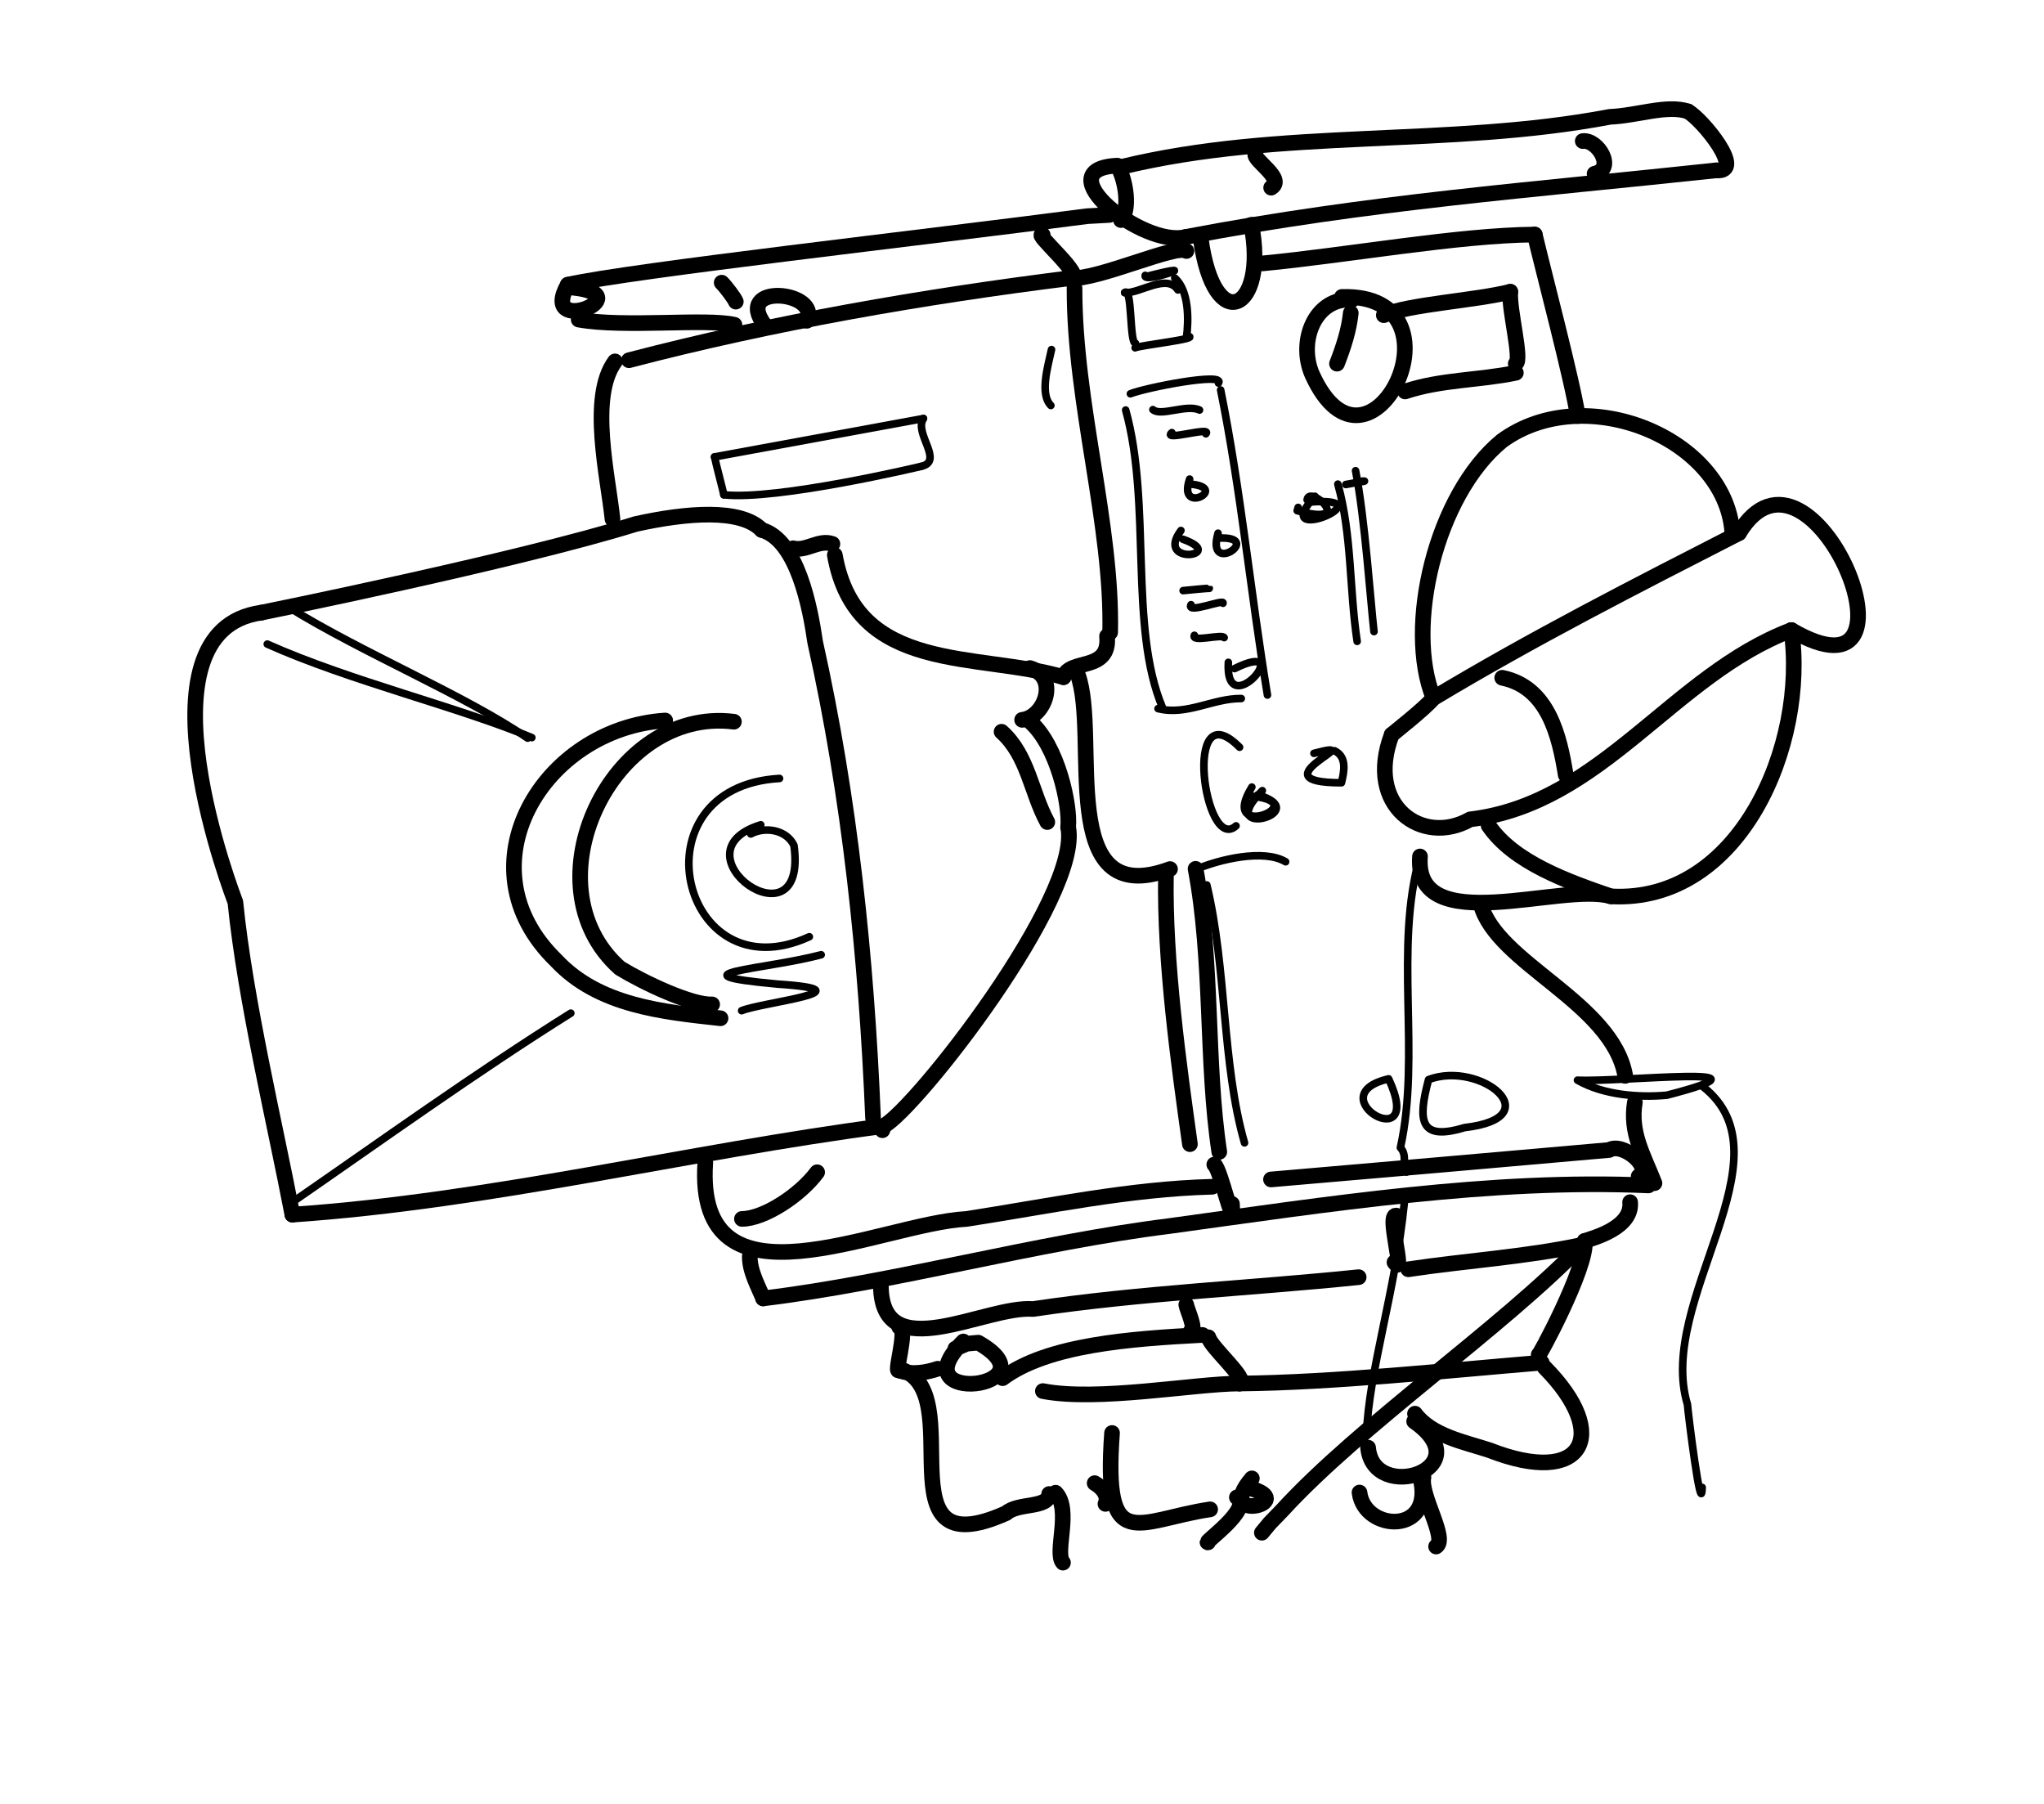 <?xml version="1.0" encoding="UTF-8" standalone="no"?>
<!-- Created by Ashley Blewer - This work is licensed under a Creative Commons Attribution 4.0 International License -->

<svg
   width="544"
   height="480"
   viewBox="0 0 143.933 127"
   version="1.1"
   id="svg2490"
   inkscape:version="1.2.2 (1:1.2.2+202212051552+b0a8486541)"
   sodipodi:docname="2012-imax-laser-4.svg"
   xmlns:inkscape="http://www.inkscape.org/namespaces/inkscape"
   xmlns:sodipodi="http://sodipodi.sourceforge.net/DTD/sodipodi-0.dtd"
   xmlns="http://www.w3.org/2000/svg"
   xmlns:svg="http://www.w3.org/2000/svg">
  <sodipodi:namedview
     id="namedview2492"
     pagecolor="#ffffff"
     bordercolor="#666666"
     borderopacity="1.0"
     inkscape:pageshadow="2"
     inkscape:pageopacity="0.0"
     inkscape:pagecheckerboard="0"
     inkscape:document-units="mm"
     showgrid="false"
     units="px"
     inkscape:zoom="0.90583674"
     inkscape:cx="337.25724"
     inkscape:cy="255.56482"
     inkscape:window-width="1846"
     inkscape:window-height="1136"
     inkscape:window-x="0"
     inkscape:window-y="0"
     inkscape:window-maximized="1"
     inkscape:current-layer="g12464"
     inkscape:showpageshadow="2"
     inkscape:deskcolor="#d1d1d1" />
  <defs
     id="defs2487" />
  <g
     inkscape:label="Layer 1"
     inkscape:groupmode="layer"
     id="layer1">
    <g
       id="g4731"
       transform="matrix(0.33,0,0,0.329,-241.789,1.731)"
       style="stroke-width:2.687">
      <g
         id="g104528"
         transform="matrix(1,0,0,-1,0,792)"
         style="stroke-width:2.687">
        <g
           id="g104530"
           style="stroke-width:2.687" />
      </g>
      <g
         id="g104996"
         transform="matrix(1,0,0,-1,0,792)"
         style="stroke-width:2.687">
        <g
           id="g104998"
           style="stroke-width:2.687" />
      </g>
      <g
         id="g28852"
         transform="matrix(1.07,0,0,1.072,779.912,-443.137)">
        <g
           id="g6718"
           transform="matrix(1.118,0,0,1.118,-549.131,-491.629)">
          <g
             id="g6395"
             transform="matrix(0.534,0,0,0.534,441.937,415.269)">
            <g
               id="g12464"
               transform="matrix(1.997,0,0,1.997,-81.875,-1570.54)">
              <g
                 id="g1772"
                 transform="matrix(1,0,0,-1,-19.614,710.071)">
                <path
                   d="m 113.492,-544.504 c -22.066,-3.031 -4.351,-48.465 -4.351,-48.465 1.636,-16.383 6.714,-37.527 9.535,-52.332"
                   style="fill:none;stroke:#000000;stroke-width:2.617;stroke-linecap:round;stroke-linejoin:round;stroke-miterlimit:10;stroke-dasharray:none;stroke-opacity:1"
                   id="path1774" />
              </g>
              <g
                 id="g1776"
                 transform="matrix(1,0,0,-1,-19.614,710.071)">
                <path
                   d="m 118.676,-645.301 c 33.304,2.297 66.051,10.512 98.875,14.824 l -0.18,-0.691"
                   style="fill:none;stroke:#000000;stroke-width:2.617;stroke-linecap:round;stroke-linejoin:round;stroke-miterlimit:10;stroke-dasharray:none;stroke-opacity:1"
                   id="path1778" />
              </g>
              <g
                 id="g1780"
                 transform="matrix(1,0,0,-1,-19.614,710.071)">
                <path
                   d="m 215.805,-629.137 c -1.102,26.809 -3.867,53.594 -9.688,79.715 -0.816,5.711 -2.972,17.047 -8.929,18.758"
                   style="fill:none;stroke:#000000;stroke-width:2.617;stroke-linecap:round;stroke-linejoin:round;stroke-miterlimit:10;stroke-dasharray:none;stroke-opacity:1"
                   id="path1782" />
              </g>
              <g
                 id="g1784"
                 transform="matrix(1,0,0,-1,-19.614,710.071)">
                <path
                   d="m 113.492,-544.504 c 0,0 42.746,8.652 62.602,14.832 8.59,1.91 17.625,2.621 21.094,-0.992"
                   style="fill:none;stroke:#000000;stroke-width:2.617;stroke-linecap:round;stroke-linejoin:round;stroke-miterlimit:10;stroke-dasharray:none;stroke-opacity:1"
                   id="path1786" />
              </g>
              <g
                 id="g1788"
                 transform="matrix(1,0,0,-1,-19.614,710.071)">
                <path
                   d="m 172.219,-528.852 c -0.711,7.008 -3.977,20.418 0.422,26.411"
                   style="fill:none;stroke:#000000;stroke-width:2.617;stroke-linecap:round;stroke-linejoin:round;stroke-miterlimit:10;stroke-dasharray:none;stroke-opacity:1"
                   id="path1790" />
              </g>
              <g
                 id="g1792"
                 transform="matrix(1,0,0,-1,-19.614,710.071)">
                <path
                   d="m 174.973,-502.246 c 24.136,6.316 49.222,10.664 73.812,13.742 l 0.387,-0.559"
                   style="fill:none;stroke:#000000;stroke-width:2.617;stroke-linecap:round;stroke-linejoin:round;stroke-miterlimit:10;stroke-dasharray:none;stroke-opacity:1"
                   id="path1794" />
              </g>
              <g
                 id="g1796"
                 transform="matrix(1,0,0,-1,-19.614,710.071)">
                <path
                   d="m 248.785,-488.504 c 4.399,-0.402 17.879,5.77 19.438,4.547"
                   style="fill:none;stroke:#000000;stroke-width:2.617;stroke-linecap:round;stroke-linejoin:round;stroke-miterlimit:10;stroke-dasharray:none;stroke-opacity:1"
                   id="path1798" />
              </g>
              <g
                 id="g1800"
                 transform="matrix(1,0,0,-1,-19.614,710.071)">
                <path
                   d="m 270.613,-481.844 c 2.235,-16.691 11.282,-12.129 8.465,2.274"
                   style="fill:none;stroke:#000000;stroke-width:2.617;stroke-linecap:round;stroke-linejoin:round;stroke-miterlimit:10;stroke-dasharray:none;stroke-opacity:1"
                   id="path1802" />
              </g>
              <g
                 id="g1804"
                 transform="matrix(1,0,0,-1,-19.614,710.071)">
                <path
                   d="m 280.93,-486.035 c 13.91,1.316 32.707,4.726 45.558,4.832"
                   style="fill:none;stroke:#000000;stroke-width:2.617;stroke-linecap:round;stroke-linejoin:round;stroke-miterlimit:10;stroke-dasharray:none;stroke-opacity:1"
                   id="path1806" />
              </g>
              <g
                 id="g1808"
                 transform="matrix(1,0,0,-1,-19.614,710.071)">
                <path
                   d="m 268.133,-481.598 c -7.113,-1.89 -23.707,11.379 -11.465,11.934 1.5,-2.504 2.121,-7.465 0.605,-9.113"
                   style="fill:none;stroke:#000000;stroke-width:2.617;stroke-linecap:round;stroke-linejoin:round;stroke-miterlimit:10;stroke-dasharray:none;stroke-opacity:1"
                   id="path1810" />
              </g>
              <g
                 id="g1812"
                 transform="matrix(1,0,0,-1,-19.614,710.071)">
                <path
                   d="m 257.332,-469.883 c 26.711,6.512 54.652,3.246 81.738,8.391 4.567,0.187 9.528,2.078 13.047,0.91"
                   style="fill:none;stroke:#000000;stroke-width:2.617;stroke-linecap:round;stroke-linejoin:round;stroke-miterlimit:10;stroke-dasharray:none;stroke-opacity:1"
                   id="path1814" />
              </g>
              <g
                 id="g1816"
                 transform="matrix(1,0,0,-1,-19.614,710.071)">
                <path
                   d="m 352.117,-460.582 c 2.426,-1.379 9.742,-10.332 4.699,-9.875"
                   style="fill:none;stroke:#000000;stroke-width:2.617;stroke-linecap:round;stroke-linejoin:round;stroke-miterlimit:10;stroke-dasharray:none;stroke-opacity:1"
                   id="path1818" />
              </g>
              <g
                 id="g1820"
                 transform="matrix(1,0,0,-1,-19.614,710.071)">
                <path
                   d="m 268.133,-481.598 c 30.59,5.848 57.898,7.832 88.683,11.141"
                   style="fill:none;stroke:#000000;stroke-width:2.617;stroke-linecap:round;stroke-linejoin:round;stroke-miterlimit:10;stroke-dasharray:none;stroke-opacity:1"
                   id="path1822" />
              </g>
              <g
                 id="g1824"
                 transform="matrix(1,0,0,-1,-19.614,710.071)">
                <path
                   d="m 164.754,-489.598 c 10.812,2.403 58.644,7.774 86.898,11.473 l 3.688,0.203"
                   style="fill:none;stroke:#000000;stroke-width:2.617;stroke-linecap:round;stroke-linejoin:round;stroke-miterlimit:10;stroke-dasharray:none;stroke-opacity:1"
                   id="path1826" />
              </g>
              <g
                 id="g1828"
                 transform="matrix(1,0,0,-1,-19.614,710.071)">
                <path
                   d="m 164.754,-489.598 c -5,-8.89 12.5,-1.73 0.887,-0.5"
                   style="fill:none;stroke:#000000;stroke-width:2.617;stroke-linecap:round;stroke-linejoin:round;stroke-miterlimit:10;stroke-dasharray:none;stroke-opacity:1"
                   id="path1830" />
              </g>
              <g
                 id="g1832"
                 transform="matrix(1,0,0,-1,-19.614,710.071)">
                <path
                   d="m 166.57,-495.441 c 7.598,-1.375 21.336,0.242 26.051,-0.868"
                   style="fill:none;stroke:#000000;stroke-width:2.617;stroke-linecap:round;stroke-linejoin:round;stroke-miterlimit:10;stroke-dasharray:none;stroke-opacity:1"
                   id="path1834" />
              </g>
              <g
                 id="g1836"
                 transform="matrix(1,0,0,-1,-19.614,710.071)">
                <path
                   d="m 197.723,-496.418 c -5.465,7.215 9.418,5.781 7.007,0.777"
                   style="fill:none;stroke:#000000;stroke-width:2.617;stroke-linecap:round;stroke-linejoin:round;stroke-miterlimit:10;stroke-dasharray:none;stroke-opacity:1"
                   id="path1838" />
              </g>
              <g
                 id="g1840"
                 transform="matrix(1,0,0,-1,-19.614,710.071)">
                <path
                   d="m 190.488,-489.258 c 0.637,-0.597 2.211,-2.711 2.36,-3.176"
                   style="fill:none;stroke:#000000;stroke-width:2.617;stroke-linecap:round;stroke-linejoin:round;stroke-miterlimit:10;stroke-dasharray:none;stroke-opacity:1"
                   id="path1842" />
              </g>
              <g
                 id="g1844"
                 transform="matrix(1,0,0,-1,-19.614,710.071)">
                <path
                   d="m 244.188,-481.27 c -1.809,0.563 7.496,-7.316 4.597,-7.234"
                   style="fill:none;stroke:#000000;stroke-width:2.617;stroke-linecap:round;stroke-linejoin:round;stroke-miterlimit:10;stroke-dasharray:none;stroke-opacity:1"
                   id="path1846" />
              </g>
              <g
                 id="g1848"
                 transform="matrix(1,0,0,-1,-19.614,710.071)">
                <path
                   d="m 279.762,-467.68 c -0.438,-1.07 5.074,-4.183 2.636,-5.675"
                   style="fill:none;stroke:#000000;stroke-width:2.617;stroke-linecap:round;stroke-linejoin:round;stroke-miterlimit:10;stroke-dasharray:none;stroke-opacity:1"
                   id="path1850" />
              </g>
              <g
                 id="g1852"
                 transform="matrix(1,0,0,-1,-19.614,710.071)">
                <path
                   d="m 334.52,-465.551 c 2.531,0.309 5.539,-4.676 1.98,-5.465"
                   style="fill:none;stroke:#000000;stroke-width:2.617;stroke-linecap:round;stroke-linejoin:round;stroke-miterlimit:10;stroke-dasharray:none;stroke-opacity:1"
                   id="path1854" />
              </g>
              <g
                 id="g1856"
                 transform="matrix(1,0,0,-1,-19.614,710.071)">
                <path
                   d="m 326.488,-481.203 c 1.469,-6.215 6.34,-24.668 7.196,-30.387"
                   style="fill:none;stroke:#000000;stroke-width:2.617;stroke-linecap:round;stroke-linejoin:round;stroke-miterlimit:10;stroke-dasharray:none;stroke-opacity:1"
                   id="path1858" />
              </g>
              <g
                 id="g1860"
                 transform="matrix(1,0,0,-1,-19.614,710.071)">
                <path
                   d="m 322.398,-490.777 c -0.257,-2.95 2.02,-11.45 0.914,-12.043"
                   style="fill:none;stroke:#000000;stroke-width:2.617;stroke-linecap:round;stroke-linejoin:round;stroke-miterlimit:10;stroke-dasharray:none;stroke-opacity:1"
                   id="path1862" />
              </g>
              <g
                 id="g1864"
                 transform="matrix(1,0,0,-1,-19.614,710.071)">
                <path
                   d="m 322.398,-490.777 c -5.648,-1.453 -17.07,-2.118 -21.156,-3.926"
                   style="fill:none;stroke:#000000;stroke-width:2.617;stroke-linecap:round;stroke-linejoin:round;stroke-miterlimit:10;stroke-dasharray:none;stroke-opacity:1"
                   id="path1866" />
              </g>
              <g
                 id="g1868"
                 transform="matrix(1,0,0,-1,-19.614,710.071)">
                <path
                   d="m 323.328,-504.348 c -6.148,-1.285 -12.484,-1.113 -18.527,-3.125"
                   style="fill:none;stroke:#000000;stroke-width:2.617;stroke-linecap:round;stroke-linejoin:round;stroke-miterlimit:10;stroke-dasharray:none;stroke-opacity:1"
                   id="path1870" />
              </g>
              <g
                 id="g1872"
                 transform="matrix(1,0,0,-1,-19.614,710.071)">
                <path
                   d="m 294.234,-491.645 c 21.723,0.622 4.602,-34.105 -4.968,-13.015 -2.43,5.531 0.414,12.98 6.699,12.547"
                   style="fill:none;stroke:#000000;stroke-width:2.617;stroke-linecap:round;stroke-linejoin:round;stroke-miterlimit:10;stroke-dasharray:none;stroke-opacity:1"
                   id="path1874" />
              </g>
              <g
                 id="g1876"
                 transform="matrix(1,0,0,-1,-19.614,710.071)">
                <path
                   d="m 295.715,-494.34 c -0.305,-2.933 -1.242,-5.75 -2.305,-8.484"
                   style="fill:none;stroke:#000000;stroke-width:2.617;stroke-linecap:round;stroke-linejoin:round;stroke-miterlimit:10;stroke-dasharray:none;stroke-opacity:1"
                   id="path1878" />
              </g>
              <g
                 id="g1880"
                 transform="matrix(1,0,0,-1,-19.614,710.071)">
                <path
                   d="m 359.527,-530.949 c -1.277,15.699 -24.64,25.336 -38.519,15.215 -11.067,-9.067 -16.297,-31.157 -11.457,-43.079"
                   style="fill:none;stroke:#000000;stroke-width:2.617;stroke-linecap:round;stroke-linejoin:round;stroke-miterlimit:10;stroke-dasharray:none;stroke-opacity:1"
                   id="path1882" />
              </g>
              <g
                 id="g1884"
                 transform="matrix(1,0,0,-1,-19.614,710.071)">
                <path
                   d="m 360.648,-531.188 c 12.02,19.965 32.965,-30.343 8.77,-16.242"
                   style="fill:none;stroke:#000000;stroke-width:2.617;stroke-linecap:round;stroke-linejoin:round;stroke-miterlimit:10;stroke-dasharray:none;stroke-opacity:1"
                   id="path1886" />
              </g>
              <g
                 id="g1888"
                 transform="matrix(1,0,0,-1,-19.614,710.071)">
                <path
                   d="m 360.648,-531.188 c -17.269,-8.847 -34.398,-17.585 -51.097,-27.625 -1.547,-1.824 -6.446,-5.652 -6.985,-6.125"
                   style="fill:none;stroke:#000000;stroke-width:2.617;stroke-linecap:round;stroke-linejoin:round;stroke-miterlimit:10;stroke-dasharray:none;stroke-opacity:1"
                   id="path1890" />
              </g>
              <g
                 id="g1892"
                 transform="matrix(1,0,0,-1,-19.614,710.071)">
                <path
                   d="m 369.418,-547.43 c -19.906,-7.539 -31.664,-29.074 -53.734,-31.687 -7.973,-4.563 -17.653,2.269 -13.118,14.179"
                   style="fill:none;stroke:#000000;stroke-width:2.617;stroke-linecap:round;stroke-linejoin:round;stroke-miterlimit:10;stroke-dasharray:none;stroke-opacity:1"
                   id="path1894" />
              </g>
              <g
                 id="g1896"
                 transform="matrix(1,0,0,-1,-19.614,710.071)">
                <path
                   d="m 321.047,-555.414 c 7.734,-1.578 9.578,-9.824 10.625,-16.277"
                   style="fill:none;stroke:#000000;stroke-width:2.617;stroke-linecap:round;stroke-linejoin:round;stroke-miterlimit:10;stroke-dasharray:none;stroke-opacity:1"
                   id="path1898" />
              </g>
              <g
                 id="g1900"
                 transform="matrix(1,0,0,-1,-19.614,710.071)">
                <path
                   d="m 369.418,-547.43 c 2.719,-19.019 -8.5,-45.785 -30.188,-44.582 -7.195,2.477 -16.25,5.672 -20.457,11.86"
                   style="fill:none;stroke:#000000;stroke-width:2.617;stroke-linecap:round;stroke-linejoin:round;stroke-miterlimit:10;stroke-dasharray:none;stroke-opacity:1"
                   id="path1902" />
              </g>
              <g
                 id="g1904"
                 transform="matrix(1,0,0,-1,-19.614,710.071)">
                <path
                   d="m 339.23,-592.012 c -8.179,2.422 -32.992,-7.273 -31.937,6.68"
                   style="fill:none;stroke:#000000;stroke-width:2.617;stroke-linecap:round;stroke-linejoin:round;stroke-miterlimit:10;stroke-dasharray:none;stroke-opacity:1"
                   id="path1906" />
              </g>
              <g
                 id="g1908"
                 transform="matrix(1,0,0,-1,-19.614,710.071)">
                <path
                   d="m 249.508,-490.18 c -0.051,-19.187 6.375,-39.652 5.957,-57.64"
                   style="fill:none;stroke:#000000;stroke-width:2.617;stroke-linecap:round;stroke-linejoin:round;stroke-miterlimit:10;stroke-dasharray:none;stroke-opacity:1"
                   id="path1910" />
              </g>
              <g
                 id="g1912"
                 transform="matrix(1,0,0,-1,-19.614,710.071)">
                <path
                   d="m 254.945,-548.453 c 0.578,-6.098 -6.316,-3.621 -7.285,-6.863"
                   style="fill:none;stroke:#000000;stroke-width:2.617;stroke-linecap:round;stroke-linejoin:round;stroke-miterlimit:10;stroke-dasharray:none;stroke-opacity:1"
                   id="path1914" />
              </g>
              <g
                 id="g1916"
                 transform="matrix(1,0,0,-1,-19.614,710.071)">
                <path
                   d="m 250.035,-554.84 c 3.766,-10.25 -3.926,-39.797 15.442,-32.601"
                   style="fill:none;stroke:#000000;stroke-width:2.617;stroke-linecap:round;stroke-linejoin:round;stroke-miterlimit:10;stroke-dasharray:none;stroke-opacity:1"
                   id="path1918" />
              </g>
              <g
                 id="g1920"
                 transform="matrix(1,0,0,-1,-19.614,710.071)">
                <path
                   d="m 264.797,-588.34 c -0.27,-14.668 2.18,-32.027 4.012,-45.16"
                   style="fill:none;stroke:#000000;stroke-width:2.617;stroke-linecap:round;stroke-linejoin:round;stroke-miterlimit:10;stroke-dasharray:none;stroke-opacity:1"
                   id="path1922" />
              </g>
              <g
                 id="g1924"
                 transform="matrix(1,0,0,-1,-19.614,710.071)">
                <path
                   d="m 269.754,-587.402 c 2.914,-15.411 1.699,-32.375 3.965,-47.395"
                   style="fill:none;stroke:#000000;stroke-width:2.617;stroke-linecap:round;stroke-linejoin:round;stroke-miterlimit:10;stroke-dasharray:none;stroke-opacity:1"
                   id="path1926" />
              </g>
              <g
                 id="g1928"
                 transform="matrix(1,0,0,-1,-19.614,710.071)">
                <path
                   d="m 202.438,-533.73 c 2.175,-0.575 4.332,1.542 6.57,0.73"
                   style="fill:none;stroke:#000000;stroke-width:2.617;stroke-linecap:round;stroke-linejoin:round;stroke-miterlimit:10;stroke-dasharray:none;stroke-opacity:1"
                   id="path1930" />
              </g>
              <g
                 id="g1932"
                 transform="matrix(1,0,0,-1,-19.614,710.071)">
                <path
                   d="m 209.41,-534.863 c 3.535,-20.082 23.942,-16.196 38.25,-20.453"
                   style="fill:none;stroke:#000000;stroke-width:2.617;stroke-linecap:round;stroke-linejoin:round;stroke-miterlimit:10;stroke-dasharray:none;stroke-opacity:1"
                   id="path1934" />
              </g>
              <g
                 id="g1936"
                 transform="matrix(1,0,0,-1,-19.614,710.071)">
                <path
                   d="m 242.043,-553.785 c 4.895,-1.426 2.59,-8.211 -1.301,-8.672"
                   style="fill:none;stroke:#000000;stroke-width:2.617;stroke-linecap:round;stroke-linejoin:round;stroke-miterlimit:10;stroke-dasharray:none;stroke-opacity:1"
                   id="path1938" />
              </g>
              <g
                 id="g1940"
                 transform="matrix(1,0,0,-1,-19.614,710.071)">
                <path
                   d="m 237.305,-564.449 c 4.414,-3.949 4.945,-10.153 7.644,-15.121"
                   style="fill:none;stroke:#000000;stroke-width:2.617;stroke-linecap:round;stroke-linejoin:round;stroke-miterlimit:10;stroke-dasharray:none;stroke-opacity:1"
                   id="path1942" />
              </g>
              <g
                 id="g1944"
                 transform="matrix(1,0,0,-1,-19.614,710.071)">
                <path
                   d="m 242.043,-562.723 c 4.645,-4.082 6.762,-14.023 6.398,-17.695"
                   style="fill:none;stroke:#000000;stroke-width:2.617;stroke-linecap:round;stroke-linejoin:round;stroke-miterlimit:10;stroke-dasharray:none;stroke-opacity:1"
                   id="path1946" />
              </g>
              <g
                 id="g1948"
                 transform="matrix(1,0,0,-1,-19.614,710.071)">
                <path
                   d="m 248.441,-580.418 c 2.289,-11.684 -25.496,-47.207 -30.89,-50.059"
                   style="fill:none;stroke:#000000;stroke-width:2.617;stroke-linecap:round;stroke-linejoin:round;stroke-miterlimit:10;stroke-dasharray:none;stroke-opacity:1"
                   id="path1950" />
              </g>
              <g
                 id="g1952"
                 transform="matrix(1,0,0,-1,-19.614,710.071)">
                <path
                   d="m 187.742,-636.617 c -1.746,-26.16 29.293,-10.16 43.68,-9.406 13.656,2.105 27.273,5.035 41.121,5.39"
                   style="fill:none;stroke:#000000;stroke-width:2.617;stroke-linecap:round;stroke-linejoin:round;stroke-miterlimit:10;stroke-dasharray:none;stroke-opacity:1"
                   id="path1954" />
              </g>
              <g
                 id="g1956"
                 transform="matrix(1,0,0,-1,-19.614,710.071)">
                <path
                   d="m 195.188,-652.25 c -0.059,-2.484 1.437,-5.102 2.234,-7.078"
                   style="fill:none;stroke:#000000;stroke-width:2.617;stroke-linecap:round;stroke-linejoin:round;stroke-miterlimit:10;stroke-dasharray:none;stroke-opacity:1"
                   id="path1958" />
              </g>
              <g
                 id="g1960"
                 transform="matrix(1,0,0,-1,-19.614,710.071)">
                <path
                   d="m 197.422,-659.328 c 22.008,2.683 45.64,9.332 67.824,12.101 26.43,3.637 54.059,7.977 80.258,6.817"
                   style="fill:none;stroke:#000000;stroke-width:2.617;stroke-linecap:round;stroke-linejoin:round;stroke-miterlimit:10;stroke-dasharray:none;stroke-opacity:1"
                   id="path1962" />
              </g>
              <g
                 id="g1964"
                 transform="matrix(1,0,0,-1,-19.614,710.071)">
                <path
                   d="m 272.887,-636.914 c 1.07,-0.797 3.289,-11.332 2.957,-6.586"
                   style="fill:none;stroke:#000000;stroke-width:2.617;stroke-linecap:round;stroke-linejoin:round;stroke-miterlimit:10;stroke-dasharray:none;stroke-opacity:1"
                   id="path1966" />
              </g>
              <g
                 id="g1968"
                 transform="matrix(1,0,0,-1,-19.614,710.071)">
                <path
                   d="m 282.371,-639.41 c 18.617,1.586 37.789,3.281 56.582,4.933 2.152,1.356 7.348,-2.832 4.918,-4.414"
                   style="fill:none;stroke:#000000;stroke-width:2.617;stroke-linecap:round;stroke-linejoin:round;stroke-miterlimit:10;stroke-dasharray:none;stroke-opacity:1"
                   id="path1970" />
              </g>
              <g
                 id="g1972"
                 transform="matrix(1,0,0,-1,-19.614,710.071)">
                <path
                   d="m 342.441,-643.215 c 0.414,-4.262 -6.097,-5.98 -7.597,-6.492"
                   style="fill:none;stroke:#000000;stroke-width:2.617;stroke-linecap:round;stroke-linejoin:round;stroke-miterlimit:10;stroke-dasharray:none;stroke-opacity:1"
                   id="path1974" />
              </g>
              <g
                 id="g1976"
                 transform="matrix(1,0,0,-1,-19.614,710.071)">
                <path
                   d="m 334.391,-650.371 c -9.563,-2.039 -19.43,-2.629 -29.055,-4.078"
                   style="fill:none;stroke:#000000;stroke-width:2.617;stroke-linecap:round;stroke-linejoin:round;stroke-miterlimit:10;stroke-dasharray:none;stroke-opacity:1"
                   id="path1978" />
              </g>
              <g
                 id="g1980"
                 transform="matrix(1,0,0,-1,-19.614,710.071)">
                <path
                   d="m 303.543,-645.531 c -2.176,1.144 1.519,-10.508 -0.516,-7.754"
                   style="fill:none;stroke:#000000;stroke-width:2.617;stroke-linecap:round;stroke-linejoin:round;stroke-miterlimit:10;stroke-dasharray:none;stroke-opacity:1"
                   id="path1982" />
              </g>
              <g
                 id="g1984"
                 transform="matrix(1,0,0,-1,-19.614,710.071)">
                <path
                   d="m 297.035,-655.77 c -17.84,-1.851 -36.433,-2.632 -54.449,-5.332 -7.988,0.614 -25.254,-9.886 -25.469,3.766"
                   style="fill:none;stroke:#000000;stroke-width:2.617;stroke-linecap:round;stroke-linejoin:round;stroke-miterlimit:10;stroke-dasharray:none;stroke-opacity:1"
                   id="path1986" />
              </g>
              <g
                 id="g1988"
                 transform="matrix(1,0,0,-1,-19.614,710.071)">
                <path
                   d="m 220.191,-664.137 c 1.61,-0.086 -1.222,-8.754 0.118,-7.035"
                   style="fill:none;stroke:#000000;stroke-width:2.617;stroke-linecap:round;stroke-linejoin:round;stroke-miterlimit:10;stroke-dasharray:none;stroke-opacity:1"
                   id="path1990" />
              </g>
              <g
                 id="g1992"
                 transform="matrix(1,0,0,-1,-19.614,710.071)">
                <path
                   d="m 220.34,-671.434 c 2.004,-0.734 4.445,-0.289 6.293,0.332"
                   style="fill:none;stroke:#000000;stroke-width:2.617;stroke-linecap:round;stroke-linejoin:round;stroke-miterlimit:10;stroke-dasharray:none;stroke-opacity:1"
                   id="path1994" />
              </g>
              <g
                 id="g1996"
                 transform="matrix(1,0,0,-1,-19.614,710.071)">
                <path
                   d="m 230.91,-666.539 c -11.058,-10.981 15.703,-7.715 2.488,-0.195 l -1.902,-0.172 -1.918,-0.824"
                   style="fill:none;stroke:#000000;stroke-width:2.617;stroke-linecap:round;stroke-linejoin:round;stroke-miterlimit:10;stroke-dasharray:none;stroke-opacity:1"
                   id="path1998" />
              </g>
              <g
                 id="g2000"
                 transform="matrix(1,0,0,-1,-19.614,710.071)">
                <path
                   d="m 220.309,-671.172 c 11.925,-3.562 -3.684,-33.726 17.773,-24.105 1.988,1.789 7.07,0.754 7.18,3.199"
                   style="fill:none;stroke:#000000;stroke-width:2.617;stroke-linecap:round;stroke-linejoin:round;stroke-miterlimit:10;stroke-dasharray:none;stroke-opacity:1"
                   id="path2002" />
              </g>
              <g
                 id="g2004"
                 transform="matrix(1,0,0,-1,-19.614,710.071)">
                <path
                   d="m 237.477,-672.68 c 7.519,5.61 21.449,6.606 33.429,7.235"
                   style="fill:none;stroke:#000000;stroke-width:2.617;stroke-linecap:round;stroke-linejoin:round;stroke-miterlimit:10;stroke-dasharray:none;stroke-opacity:1"
                   id="path2006" />
              </g>
              <g
                 id="g2008"
                 transform="matrix(1,0,0,-1,-19.614,710.071)">
                <path
                   d="m 268.199,-660.391 c 0.125,-0.851 1.731,-4.156 0.766,-4.418"
                   style="fill:none;stroke:#000000;stroke-width:2.617;stroke-linecap:round;stroke-linejoin:round;stroke-miterlimit:10;stroke-dasharray:none;stroke-opacity:1"
                   id="path2010" />
              </g>
              <g
                 id="g2012"
                 transform="matrix(1,0,0,-1,-19.614,710.071)">
                <path
                   d="m 271.902,-665.836 c 0.45,-1.762 6.758,-7.105 5.219,-7.742"
                   style="fill:none;stroke:#000000;stroke-width:2.617;stroke-linecap:round;stroke-linejoin:round;stroke-miterlimit:10;stroke-dasharray:none;stroke-opacity:1"
                   id="path2014" />
              </g>
              <g
                 id="g2016"
                 transform="matrix(1,0,0,-1,-19.614,710.071)">
                <path
                   d="m 244.211,-674.844 c 9.137,-1.785 25.301,1.242 32.91,1.266"
                   style="fill:none;stroke:#000000;stroke-width:2.617;stroke-linecap:round;stroke-linejoin:round;stroke-miterlimit:10;stroke-dasharray:none;stroke-opacity:1"
                   id="path2018" />
              </g>
              <g
                 id="g2020"
                 transform="matrix(1,0,0,-1,-19.614,710.071)">
                <path
                   d="m 277.121,-673.578 c 15.711,0.152 34.938,2.203 50.539,3.496"
                   style="fill:none;stroke:#000000;stroke-width:2.617;stroke-linecap:round;stroke-linejoin:round;stroke-miterlimit:10;stroke-dasharray:none;stroke-opacity:1"
                   id="path2022" />
              </g>
              <g
                 id="g2024"
                 transform="matrix(1,0,0,-1,-19.614,710.071)">
                <path
                   d="m 334.844,-649.707 c 0.562,-4.293 -8.188,-20.371 -7.68,-19.027"
                   style="fill:none;stroke:#000000;stroke-width:2.617;stroke-linecap:round;stroke-linejoin:round;stroke-miterlimit:10;stroke-dasharray:none;stroke-opacity:1"
                   id="path2026" />
              </g>
              <g
                 id="g2028"
                 transform="matrix(1,0,0,-1,-19.614,710.071)">
                <path
                   d="m 328.156,-670.895 c 11.176,-11.316 6.504,-20.019 -9.218,-13.855 -4.204,1.383 -9.711,2.41 -12.481,6.125"
                   style="fill:none;stroke:#000000;stroke-width:2.617;stroke-linecap:round;stroke-linejoin:round;stroke-miterlimit:10;stroke-dasharray:none;stroke-opacity:1"
                   id="path2030" />
              </g>
              <g
                 id="g2032"
                 transform="matrix(1,0,0,-1,-19.614,710.071)">
                <path
                   d="m 334.391,-650.371 c -13.411,-13.918 -37.09,-30.141 -50.203,-44.496 l -2.016,-2.086 -1.328,-1.606"
                   style="fill:none;stroke:#000000;stroke-width:2.617;stroke-linecap:round;stroke-linejoin:round;stroke-miterlimit:10;stroke-dasharray:none;stroke-opacity:1"
                   id="path2034" />
              </g>
              <g
                 id="g2036"
                 transform="matrix(1,0,0,-1,-19.614,710.071)">
                <path
                   d="m 306.316,-679.914 c 11.356,-7.949 -6.832,-13.883 -7.703,-4.402"
                   style="fill:none;stroke:#000000;stroke-width:2.617;stroke-linecap:round;stroke-linejoin:round;stroke-miterlimit:10;stroke-dasharray:none;stroke-opacity:1"
                   id="path2038" />
              </g>
              <g
                 id="g2040"
                 transform="matrix(1,0,0,-1,-19.614,710.071)">
                <path
                   d="m 307.309,-689.199 c 2.629,-9.828 -9.325,-9.235 -10.133,-2.629"
                   style="fill:none;stroke:#000000;stroke-width:2.617;stroke-linecap:round;stroke-linejoin:round;stroke-miterlimit:10;stroke-dasharray:none;stroke-opacity:1"
                   id="path2042" />
              </g>
              <g
                 id="g2044"
                 transform="matrix(1,0,0,-1,-19.614,710.071)">
                <path
                   d="m 307.871,-689.266 c -0.621,-3.066 4.129,-10.328 2.117,-11.605"
                   style="fill:none;stroke:#000000;stroke-width:2.617;stroke-linecap:round;stroke-linejoin:round;stroke-miterlimit:10;stroke-dasharray:none;stroke-opacity:1"
                   id="path2046" />
              </g>
              <g
                 id="g2048"
                 transform="matrix(1,0,0,-1,-19.614,710.071)">
                <path
                   d="m 246.336,-691.859 c 2.726,-2.793 -0.246,-10.075 1.238,-11.707"
                   style="fill:none;stroke:#000000;stroke-width:2.617;stroke-linecap:round;stroke-linejoin:round;stroke-miterlimit:10;stroke-dasharray:none;stroke-opacity:1"
                   id="path2050" />
              </g>
              <g
                 id="g2052"
                 transform="matrix(1,0,0,-1,-19.614,710.071)">
                <path
                   d="m 279.168,-689.461 c -6.559,-7.707 8.25,-3.98 -0.449,-1.609"
                   style="fill:none;stroke:#000000;stroke-width:2.617;stroke-linecap:round;stroke-linejoin:round;stroke-miterlimit:10;stroke-dasharray:none;stroke-opacity:1"
                   id="path2054" />
              </g>
              <g
                 id="g2056"
                 transform="matrix(1,0,0,-1,-19.614,710.071)">
                <path
                   d="m 276.664,-692.641 c 2.75,-1.859 -5.84,-7.773 -4.832,-7.535"
                   style="fill:none;stroke:#000000;stroke-width:2.617;stroke-linecap:round;stroke-linejoin:round;stroke-miterlimit:10;stroke-dasharray:none;stroke-opacity:1"
                   id="path2058" />
              </g>
              <g
                 id="g2060"
                 transform="matrix(1,0,0,-1,-19.614,710.071)">
                <path
                   d="m 255.781,-681.859 c -1.5,-20.676 4.18,-14.61 16.41,-12.786"
                   style="fill:none;stroke:#000000;stroke-width:2.617;stroke-linecap:round;stroke-linejoin:round;stroke-miterlimit:10;stroke-dasharray:none;stroke-opacity:1"
                   id="path2062" />
              </g>
              <g
                 id="g2064"
                 transform="matrix(1,0,0,-1,-19.614,710.071)">
                <path
                   d="m 252.875,-690.258 c 1.34,-0.777 2.406,-2.129 1.805,-3.472"
                   style="fill:none;stroke:#000000;stroke-width:2.617;stroke-linecap:round;stroke-linejoin:round;stroke-miterlimit:10;stroke-dasharray:none;stroke-opacity:1"
                   id="path2066" />
              </g>
              <g
                 id="g2068"
                 transform="matrix(1,0,0,-1,-19.614,710.071)">
                <path
                   d="m 192.531,-562.77 c -20.441,2.586 -34.726,-27.347 -19.07,-41.261 3.98,-2.438 11.996,-6.235 15.43,-6.071"
                   style="fill:none;stroke:#000000;stroke-width:2.617;stroke-linecap:round;stroke-linejoin:round;stroke-miterlimit:10;stroke-dasharray:none;stroke-opacity:1"
                   id="path2070" />
              </g>
              <g
                 id="g2072"
                 transform="matrix(1,0,0,-1,-19.614,710.071)">
                <path
                   d="m 181.035,-562.566 c -20.383,-1.329 -34.465,-24.442 -18.207,-40.207 7.09,-7.579 17.887,-8.594 27.465,-9.649"
                   style="fill:none;stroke:#000000;stroke-width:2.617;stroke-linecap:round;stroke-linejoin:round;stroke-miterlimit:10;stroke-dasharray:none;stroke-opacity:1"
                   id="path2074" />
              </g>
              <g
                 id="g2076"
                 transform="matrix(1,0,0,-1,-19.614,710.071)">
                <path
                   d="m 114.477,-549.773 c 13.968,-6.247 31.757,-10.442 44.253,-15.657"
                   style="fill:none;stroke:#000000;stroke-width:1.269;stroke-linecap:round;stroke-linejoin:round;stroke-miterlimit:10;stroke-dasharray:none;stroke-opacity:1"
                   id="path2078" />
              </g>
              <g
                 id="g2080"
                 transform="matrix(1,0,0,-1,-19.614,710.071)">
                <path
                   d="m 117.984,-543.566 c 12.539,-7.782 29.625,-14.786 40.043,-21.954"
                   style="fill:none;stroke:#000000;stroke-width:1.269;stroke-linecap:round;stroke-linejoin:round;stroke-miterlimit:10;stroke-dasharray:none;stroke-opacity:1"
                   id="path2082" />
              </g>
              <g
                 id="g2084"
                 transform="matrix(1,0,0,-1,-19.614,710.071)">
                <path
                   d="m 165.25,-611.566 c -15.621,-9.786 -32.223,-21.723 -46.379,-31.512"
                   style="fill:none;stroke:#000000;stroke-width:1.269;stroke-linecap:round;stroke-linejoin:round;stroke-miterlimit:10;stroke-dasharray:none;stroke-opacity:1"
                   id="path2086" />
              </g>
              <g
                 id="g2088"
                 transform="matrix(1,0,0,-1,-19.614,710.071)">
                <path
                   d="m 197.023,-580.027 c -15.179,-4.696 7.993,-21.196 5.555,-3.457 -1.254,2.648 -4.836,3.199 -7.226,1.921"
                   style="fill:none;stroke:#000000;stroke-width:1.269;stroke-linecap:round;stroke-linejoin:round;stroke-miterlimit:10;stroke-dasharray:none;stroke-opacity:1"
                   id="path2090" />
              </g>
              <g
                 id="g2092"
                 transform="matrix(1,0,0,-1,-19.614,710.071)">
                <path
                   d="m 200.16,-572.27 c -24.683,-1.406 -16.492,-36.382 4.985,-26.5"
                   style="fill:none;stroke:#000000;stroke-width:1.269;stroke-linecap:round;stroke-linejoin:round;stroke-miterlimit:10;stroke-dasharray:none;stroke-opacity:1"
                   id="path2094" />
              </g>
              <g
                 id="g2096"
                 transform="matrix(1,0,0,-1,-19.614,710.071)">
                <path
                   d="m 207.129,-601.789 c -9.328,-2.477 -25.887,-3.199 -7.336,-4.91 16.148,-1.063 -2.703,-3.071 -5.969,-4.453"
                   style="fill:none;stroke:#000000;stroke-width:1.269;stroke-linecap:round;stroke-linejoin:round;stroke-miterlimit:10;stroke-dasharray:none;stroke-opacity:1"
                   id="path2098" />
              </g>
              <g
                 id="g2100"
                 transform="matrix(1,0,0,-1,-19.614,710.071)">
                <path
                   d="m 189.293,-518.43 34.945,6.426"
                   style="fill:none;stroke:#000000;stroke-width:1.269;stroke-linecap:round;stroke-linejoin:round;stroke-miterlimit:10;stroke-dasharray:none;stroke-opacity:1"
                   id="path2102" />
              </g>
              <g
                 id="g2104"
                 transform="matrix(1,0,0,-1,-19.614,710.071)">
                <path
                   d="m 224.238,-512.004 c -1.656,-2.492 3.539,-7.187 -0.426,-8.023"
                   style="fill:none;stroke:#000000;stroke-width:1.269;stroke-linecap:round;stroke-linejoin:round;stroke-miterlimit:10;stroke-dasharray:none;stroke-opacity:1"
                   id="path2106" />
              </g>
              <g
                 id="g2108"
                 transform="matrix(1,0,0,-1,-19.614,710.071)">
                <path
                   d="m 189.293,-518.43 c 0.238,-1.215 1.48,-5.859 1.555,-6.347"
                   style="fill:none;stroke:#000000;stroke-width:1.269;stroke-linecap:round;stroke-linejoin:round;stroke-miterlimit:10;stroke-dasharray:none;stroke-opacity:1"
                   id="path2110" />
              </g>
              <g
                 id="g2112"
                 transform="matrix(1,0,0,-1,-19.614,710.071)">
                <path
                   d="m 190.848,-524.777 c 9.015,-0.969 32.964,4.75 32.964,4.75"
                   style="fill:none;stroke:#000000;stroke-width:1.269;stroke-linecap:round;stroke-linejoin:round;stroke-miterlimit:10;stroke-dasharray:none;stroke-opacity:1"
                   id="path2114" />
              </g>
              <g
                 id="g2152"
                 transform="matrix(1,0,0,-1,-19.614,710.071)">
                <path
                   d="m 258.852,-507.863 c 2.531,1.023 15.976,3.668 14.734,1.789"
                   style="fill:none;stroke:#000000;stroke-width:1.269;stroke-linecap:round;stroke-linejoin:round;stroke-miterlimit:10;stroke-dasharray:none;stroke-opacity:1"
                   id="path2154" />
              </g>
              <g
                 id="g2156"
                 transform="matrix(1,0,0,-1,-19.614,710.071)">
                <path
                   d="m 273.949,-507.223 c 3.387,-16.761 5.016,-34.066 7.828,-51.082"
                   style="fill:none;stroke:#000000;stroke-width:1.269;stroke-linecap:round;stroke-linejoin:round;stroke-miterlimit:10;stroke-dasharray:none;stroke-opacity:1"
                   id="path2158" />
              </g>
              <g
                 id="g2160"
                 transform="matrix(1,0,0,-1,-19.614,710.071)">
                <path
                   d="m 258.062,-510.586 c 4.368,-15.695 0.497,-36.355 6.145,-49.781"
                   style="fill:none;stroke:#000000;stroke-width:1.269;stroke-linecap:round;stroke-linejoin:round;stroke-miterlimit:10;stroke-dasharray:none;stroke-opacity:1"
                   id="path2162" />
              </g>
              <g
                 id="g2164"
                 transform="matrix(1,0,0,-1,-19.614,710.071)">
                <path
                   d="m 263.477,-560.578 c 4.82,-1.207 9.175,1.734 13.921,1.691"
                   style="fill:none;stroke:#000000;stroke-width:1.269;stroke-linecap:round;stroke-linejoin:round;stroke-miterlimit:10;stroke-dasharray:none;stroke-opacity:1"
                   id="path2166" />
              </g>
              <g
                 id="g2168"
                 transform="matrix(1,0,0,-1,-19.614,710.071)">
                <path
                   d="m 284.816,-586.219 c -3.652,2.18 -11.136,0.399 -15.023,-1.285"
                   style="fill:none;stroke:#000000;stroke-width:1.269;stroke-linecap:round;stroke-linejoin:round;stroke-miterlimit:10;stroke-dasharray:none;stroke-opacity:1"
                   id="path2170" />
              </g>
              <g
                 id="g2172"
                 transform="matrix(1,0,0,-1,-19.614,710.071)">
                <path
                   d="m 271.637,-590.105 c 3.343,-13.965 2.504,-29.907 6.304,-43.176"
                   style="fill:none;stroke:#000000;stroke-width:1.269;stroke-linecap:round;stroke-linejoin:round;stroke-miterlimit:10;stroke-dasharray:none;stroke-opacity:1"
                   id="path2174" />
              </g>
              <g
                 id="g2176"
                 transform="matrix(1,0,0,-1,-19.614,710.071)">
                <path
                   d="m 307.293,-585.332 c -4.395,-15.106 0.152,-33.309 -3.277,-48.758 1.402,-1.433 -0.039,-3.859 1.015,-4.082"
                   style="fill:none;stroke:#000000;stroke-width:1.269;stroke-linecap:round;stroke-linejoin:round;stroke-miterlimit:10;stroke-dasharray:none;stroke-opacity:1"
                   id="path2178" />
              </g>
              <g
                 id="g2180"
                 transform="matrix(1,0,0,-1,-19.614,710.071)">
                <path
                   d="m 304.664,-643.406 c -1.508,-14.895 -5.894,-27.887 -6.332,-38.793 l -0.434,0.695"
                   style="fill:none;stroke:#000000;stroke-width:1.269;stroke-linecap:round;stroke-linejoin:round;stroke-miterlimit:10;stroke-dasharray:none;stroke-opacity:1"
                   id="path2182" />
              </g>
              <g
                 id="g2184"
                 transform="matrix(1,0,0,-1,-19.614,710.071)">
                <path
                   d="m 308.727,-622.691 c 8.679,3.273 20.535,-6.375 6.019,-8.036 -7.516,-2.277 -7.863,1.098 -6.019,8.036"
                   style="fill:none;stroke:#000000;stroke-width:1.269;stroke-linecap:round;stroke-linejoin:round;stroke-miterlimit:10;stroke-dasharray:none;stroke-opacity:1"
                   id="path2186" />
              </g>
              <g
                 id="g2188"
                 transform="matrix(1,0,0,-1,-19.614,710.071)">
                <path
                   d="m 302.047,-622.566 c -12.152,-2.836 6.301,-13.512 0,0"
                   style="fill:none;stroke:#000000;stroke-width:1.269;stroke-linecap:round;stroke-linejoin:round;stroke-miterlimit:10;stroke-dasharray:none;stroke-opacity:1"
                   id="path2190" />
              </g>
              <g
                 id="g2192"
                 transform="matrix(1,0,0,-1,-19.614,710.071)">
                <path
                   d="m 333.633,-622.789 c 7.383,-0.359 35.558,2.812 14.949,-2.516 -4.68,-0.425 -10.598,0.016 -14.949,2.516"
                   style="fill:none;stroke:#000000;stroke-width:1.269;stroke-linecap:round;stroke-linejoin:round;stroke-miterlimit:10;stroke-dasharray:none;stroke-opacity:1"
                   id="path2194" />
              </g>
              <g
                 id="g2196"
                 transform="matrix(1,0,0,-1,-19.614,710.071)">
                <path
                   d="m 354.648,-623.895 c 14.981,-11.824 -7.898,-35.671 -2.613,-53.203 0.067,-1.246 2.32,-19.375 2.457,-13.875"
                   style="fill:none;stroke:#000000;stroke-width:1.269;stroke-linecap:round;stroke-linejoin:round;stroke-miterlimit:10;stroke-dasharray:none;stroke-opacity:1"
                   id="path2198" />
              </g>
              <g
                 id="g2200"
                 transform="matrix(1,0,0,-1,-19.614,710.071)">
                <path
                   d="m 288.414,-525.621 c 0.301,2.695 8.379,-4.594 -1.66,-1.813 l 0.16,0.547"
                   style="fill:none;stroke:#000000;stroke-width:1.269;stroke-linecap:round;stroke-linejoin:round;stroke-miterlimit:10;stroke-dasharray:none;stroke-opacity:1"
                   id="path2202" />
              </g>
              <g
                 id="g2204"
                 transform="matrix(1,0,0,-1,-19.614,710.071)">
                <path
                   d="m 268.762,-522.145 c -2.16,-6.289 6.965,-1.332 -0.055,-0.828"
                   style="fill:none;stroke:#000000;stroke-width:1.269;stroke-linecap:round;stroke-linejoin:round;stroke-miterlimit:10;stroke-dasharray:none;stroke-opacity:1"
                   id="path2206" />
              </g>
              <g
                 id="g2208"
                 transform="matrix(1,0,0,-1,-19.614,710.071)">
                <path
                   d="m 267.305,-530.754 c -4.457,-6.023 7.996,-4.191 0.336,-1.465"
                   style="fill:none;stroke:#000000;stroke-width:1.269;stroke-linecap:round;stroke-linejoin:round;stroke-miterlimit:10;stroke-dasharray:none;stroke-opacity:1"
                   id="path2210" />
              </g>
              <g
                 id="g2212"
                 transform="matrix(1,0,0,-1,-19.614,710.071)">
                <path
                   d="m 273.512,-531.203 c -2.125,-7.406 7.941,-0.375 -0.008,-0.828"
                   style="fill:none;stroke:#000000;stroke-width:1.269;stroke-linecap:round;stroke-linejoin:round;stroke-miterlimit:10;stroke-dasharray:none;stroke-opacity:1"
                   id="path2214" />
              </g>
              <g
                 id="g2216"
                 transform="matrix(1,0,0,-1,-19.614,710.071)">
                <path
                   d="m 275.234,-552.828 c -0.593,-10.547 11.684,4.195 1.036,-1.047"
                   style="fill:none;stroke:#000000;stroke-width:1.269;stroke-linecap:round;stroke-linejoin:round;stroke-miterlimit:10;stroke-dasharray:none;stroke-opacity:1"
                   id="path2218" />
              </g>
              <g
                 id="g2220"
                 transform="matrix(1,0,0,-1,-19.614,710.071)">
                <path
                   d="m 279.168,-573.715 c -5.73,-9.289 10.578,-2.672 0.176,-1.543"
                   style="fill:none;stroke:#000000;stroke-width:1.269;stroke-linecap:round;stroke-linejoin:round;stroke-miterlimit:10;stroke-dasharray:none;stroke-opacity:1"
                   id="path2222" />
              </g>
              <g
                 id="g2224"
                 transform="matrix(1,0,0,-1,-19.614,710.071)">
                <path
                   d="m 262.617,-510.516 c 1.289,-1.187 5.668,0.957 7.797,-0.07"
                   style="fill:none;stroke:#000000;stroke-width:1.269;stroke-linecap:round;stroke-linejoin:round;stroke-miterlimit:10;stroke-dasharray:none;stroke-opacity:1"
                   id="path2226" />
              </g>
              <g
                 id="g2228"
                 transform="matrix(1,0,0,-1,-19.614,710.071)">
                <path
                   d="m 265.789,-514.363 c -1.766,-1.559 6.844,1.125 5.688,-0.2"
                   style="fill:none;stroke:#000000;stroke-width:1.269;stroke-linecap:round;stroke-linejoin:round;stroke-miterlimit:10;stroke-dasharray:none;stroke-opacity:1"
                   id="path2230" />
              </g>
              <g
                 id="g2232"
                 transform="matrix(1,0,0,-1,-19.614,710.071)">
                <path
                   d="m 267.672,-540.82 c 1.43,0.16 4.344,0.414 4.371,0.379"
                   style="fill:none;stroke:#000000;stroke-width:1.269;stroke-linecap:round;stroke-linejoin:round;stroke-miterlimit:10;stroke-dasharray:none;stroke-opacity:1"
                   id="path2234" />
              </g>
              <g
                 id="g2236"
                 transform="matrix(1,0,0,-1,-19.614,710.071)">
                <path
                   d="m 268.992,-543.176 c -0.844,-1.656 5.723,1.074 5.348,0.238"
                   style="fill:none;stroke:#000000;stroke-width:1.269;stroke-linecap:round;stroke-linejoin:round;stroke-miterlimit:10;stroke-dasharray:none;stroke-opacity:1"
                   id="path2238" />
              </g>
              <g
                 id="g2240"
                 transform="matrix(1,0,0,-1,-19.614,710.071)">
                <path
                   d="m 269.555,-548.301 c -0.563,-1.258 4.675,0.278 4.98,-0.387"
                   style="fill:none;stroke:#000000;stroke-width:1.269;stroke-linecap:round;stroke-linejoin:round;stroke-miterlimit:10;stroke-dasharray:none;stroke-opacity:1"
                   id="path2242" />
              </g>
              <g
                 id="g2244"
                 transform="matrix(1,0,0,-1,-19.614,710.071)">
                <path
                   d="m 289.559,-568.063 c 10.066,2.641 -10.282,-4.937 4.597,-4.929 0.457,1.883 0.961,4.351 -1.168,5.363"
                   style="fill:none;stroke:#000000;stroke-width:1.269;stroke-linecap:round;stroke-linejoin:round;stroke-miterlimit:10;stroke-dasharray:none;stroke-opacity:1"
                   id="path2246" />
              </g>
              <g
                 id="g2248"
                 transform="matrix(1,0,0,-1,-19.614,710.071)">
                <path
                   d="m 277.113,-567.043 c -9.672,9.754 -5.871,-17.961 -0.593,-13.164"
                   style="fill:none;stroke:#000000;stroke-width:1.269;stroke-linecap:round;stroke-linejoin:round;stroke-miterlimit:10;stroke-dasharray:none;stroke-opacity:1"
                   id="path2250" />
              </g>
              <g
                 id="g2252"
                 transform="matrix(1,0,0,-1,-19.614,710.071)">
                <path
                   d="m 280.918,-574.309 c -8.375,-8.328 9.105,-3.687 -0.766,-0.691"
                   style="fill:none;stroke:#000000;stroke-width:1.269;stroke-linecap:round;stroke-linejoin:round;stroke-miterlimit:10;stroke-dasharray:none;stroke-opacity:1"
                   id="path2254" />
              </g>
              <g
                 id="g2256"
                 transform="matrix(1,0,0,-1,-19.614,710.071)">
                <path
                   d="m 289.727,-525.027 c -8.125,-8.774 12.632,0.047 -0.864,-0.961"
                   style="fill:none;stroke:#000000;stroke-width:1.269;stroke-linecap:round;stroke-linejoin:round;stroke-miterlimit:10;stroke-dasharray:none;stroke-opacity:1"
                   id="path2258" />
              </g>
              <g
                 id="g2260"
                 transform="matrix(1,0,0,-1,-19.614,710.071)">
                <path
                   d="m 296.516,-520.742 c 1.57,-7.969 2.519,-22.113 3.082,-26.938"
                   style="fill:none;stroke:#000000;stroke-width:1.269;stroke-linecap:round;stroke-linejoin:round;stroke-miterlimit:10;stroke-dasharray:none;stroke-opacity:1"
                   id="path2262" />
              </g>
              <g
                 id="g2264"
                 transform="matrix(1,0,0,-1,-19.614,710.071)">
                <path
                   d="m 293.555,-522.988 c 2.371,-8.582 1.906,-17.567 3.226,-26.328"
                   style="fill:none;stroke:#000000;stroke-width:1.269;stroke-linecap:round;stroke-linejoin:round;stroke-miterlimit:10;stroke-dasharray:none;stroke-opacity:1"
                   id="path2266" />
              </g>
              <g
                 id="g2268"
                 transform="matrix(1,0,0,-1,-19.614,710.071)">
                <path
                   d="m 294.879,-523.055 3.129,0.571 -0.332,-0.082 -0.016,0.089"
                   style="fill:none;stroke:#000000;stroke-width:1.269;stroke-linecap:round;stroke-linejoin:round;stroke-miterlimit:10;stroke-dasharray:none;stroke-opacity:1"
                   id="path2270" />
              </g>
              <g
                 id="g2272"
                 transform="matrix(1,0,0,-1,-19.614,710.071)">
                <path
                   d="m 266.27,-488.477 c 2.39,-2.078 2.363,-7.011 1.957,-10.027"
                   style="fill:none;stroke:#000000;stroke-width:1.269;stroke-linecap:round;stroke-linejoin:round;stroke-miterlimit:10;stroke-dasharray:none;stroke-opacity:1"
                   id="path2274" />
              </g>
              <g
                 id="g2276"
                 transform="matrix(1,0,0,-1,-19.614,710.071)">
                <path
                   d="m 257.895,-490.93 c 2.515,-0.187 7.05,3.285 8.906,0.453"
                   style="fill:none;stroke:#000000;stroke-width:1.269;stroke-linecap:round;stroke-linejoin:round;stroke-miterlimit:10;stroke-dasharray:none;stroke-opacity:1"
                   id="path2278" />
              </g>
              <g
                 id="g2280"
                 transform="matrix(1,0,0,-1,-19.614,710.071)">
                <path
                   d="m 257.895,-490.93 c 1.281,1.176 0.793,-8.472 1.796,-8.465"
                   style="fill:none;stroke:#000000;stroke-width:1.269;stroke-linecap:round;stroke-linejoin:round;stroke-miterlimit:10;stroke-dasharray:none;stroke-opacity:1"
                   id="path2282" />
              </g>
              <g
                 id="g2284"
                 transform="matrix(1,0,0,-1,-19.614,710.071)">
                <path
                   d="m 259.645,-500.164 c 0.847,0.43 11.105,1.543 8.808,1.957"
                   style="fill:none;stroke:#000000;stroke-width:1.269;stroke-linecap:round;stroke-linejoin:round;stroke-miterlimit:10;stroke-dasharray:none;stroke-opacity:1"
                   id="path2286" />
              </g>
              <g
                 id="g2288"
                 transform="matrix(1,0,0,-1,-19.614,710.071)">
                <path
                   d="m 261.332,-488.035 c -0.602,-1.567 11.137,2.629 0.254,-0.164"
                   style="fill:none;stroke:#000000;stroke-width:1.269;stroke-linecap:round;stroke-linejoin:round;stroke-miterlimit:10;stroke-dasharray:none;stroke-opacity:1"
                   id="path2290" />
              </g>
              <g
                 id="g2292"
                 transform="matrix(1,0,0,-1,-19.614,710.071)">
                <path
                   d="m 245.656,-500.461 c -0.66,-2.977 -1.968,-7.48 -0.105,-9.363"
                   style="fill:none;stroke:#000000;stroke-width:1.269;stroke-linecap:round;stroke-linejoin:round;stroke-miterlimit:10;stroke-dasharray:none;stroke-opacity:1"
                   id="path2294" />
              </g>
              <g
                 id="g2296"
                 transform="matrix(1,0,0,-1,-19.614,710.071)">
                <path
                   d="m 346.512,-640.031 c -1.867,4.761 -4.133,8.476 -3.278,13.535"
                   style="fill:none;stroke:#000000;stroke-width:2.617;stroke-linecap:round;stroke-linejoin:round;stroke-miterlimit:10;stroke-dasharray:none;stroke-opacity:1"
                   id="path2298" />
              </g>
              <g
                 id="g2300"
                 transform="matrix(1,0,0,-1,-19.614,710.071)">
                <path
                   d="m 341.625,-622.063 c -2.141,12.262 -21.551,18.864 -24.16,28.704"
                   style="fill:none;stroke:#000000;stroke-width:2.617;stroke-linecap:round;stroke-linejoin:round;stroke-miterlimit:10;stroke-dasharray:none;stroke-opacity:1"
                   id="path2302" />
              </g>
              <g
                 id="g2304"
                 transform="matrix(1,0,0,-1,-19.614,710.071)">
                <path
                   d="m 206.453,-638.203 c -2.848,-3.852 -8.863,-7.797 -12.578,-7.813"
                   style="fill:none;stroke:#000000;stroke-width:2.617;stroke-linecap:round;stroke-linejoin:round;stroke-miterlimit:10;stroke-dasharray:none;stroke-opacity:1"
                   id="path2306" />
              </g>
            </g>
          </g>
        </g>
      </g>
    </g>
  </g>
</svg>
